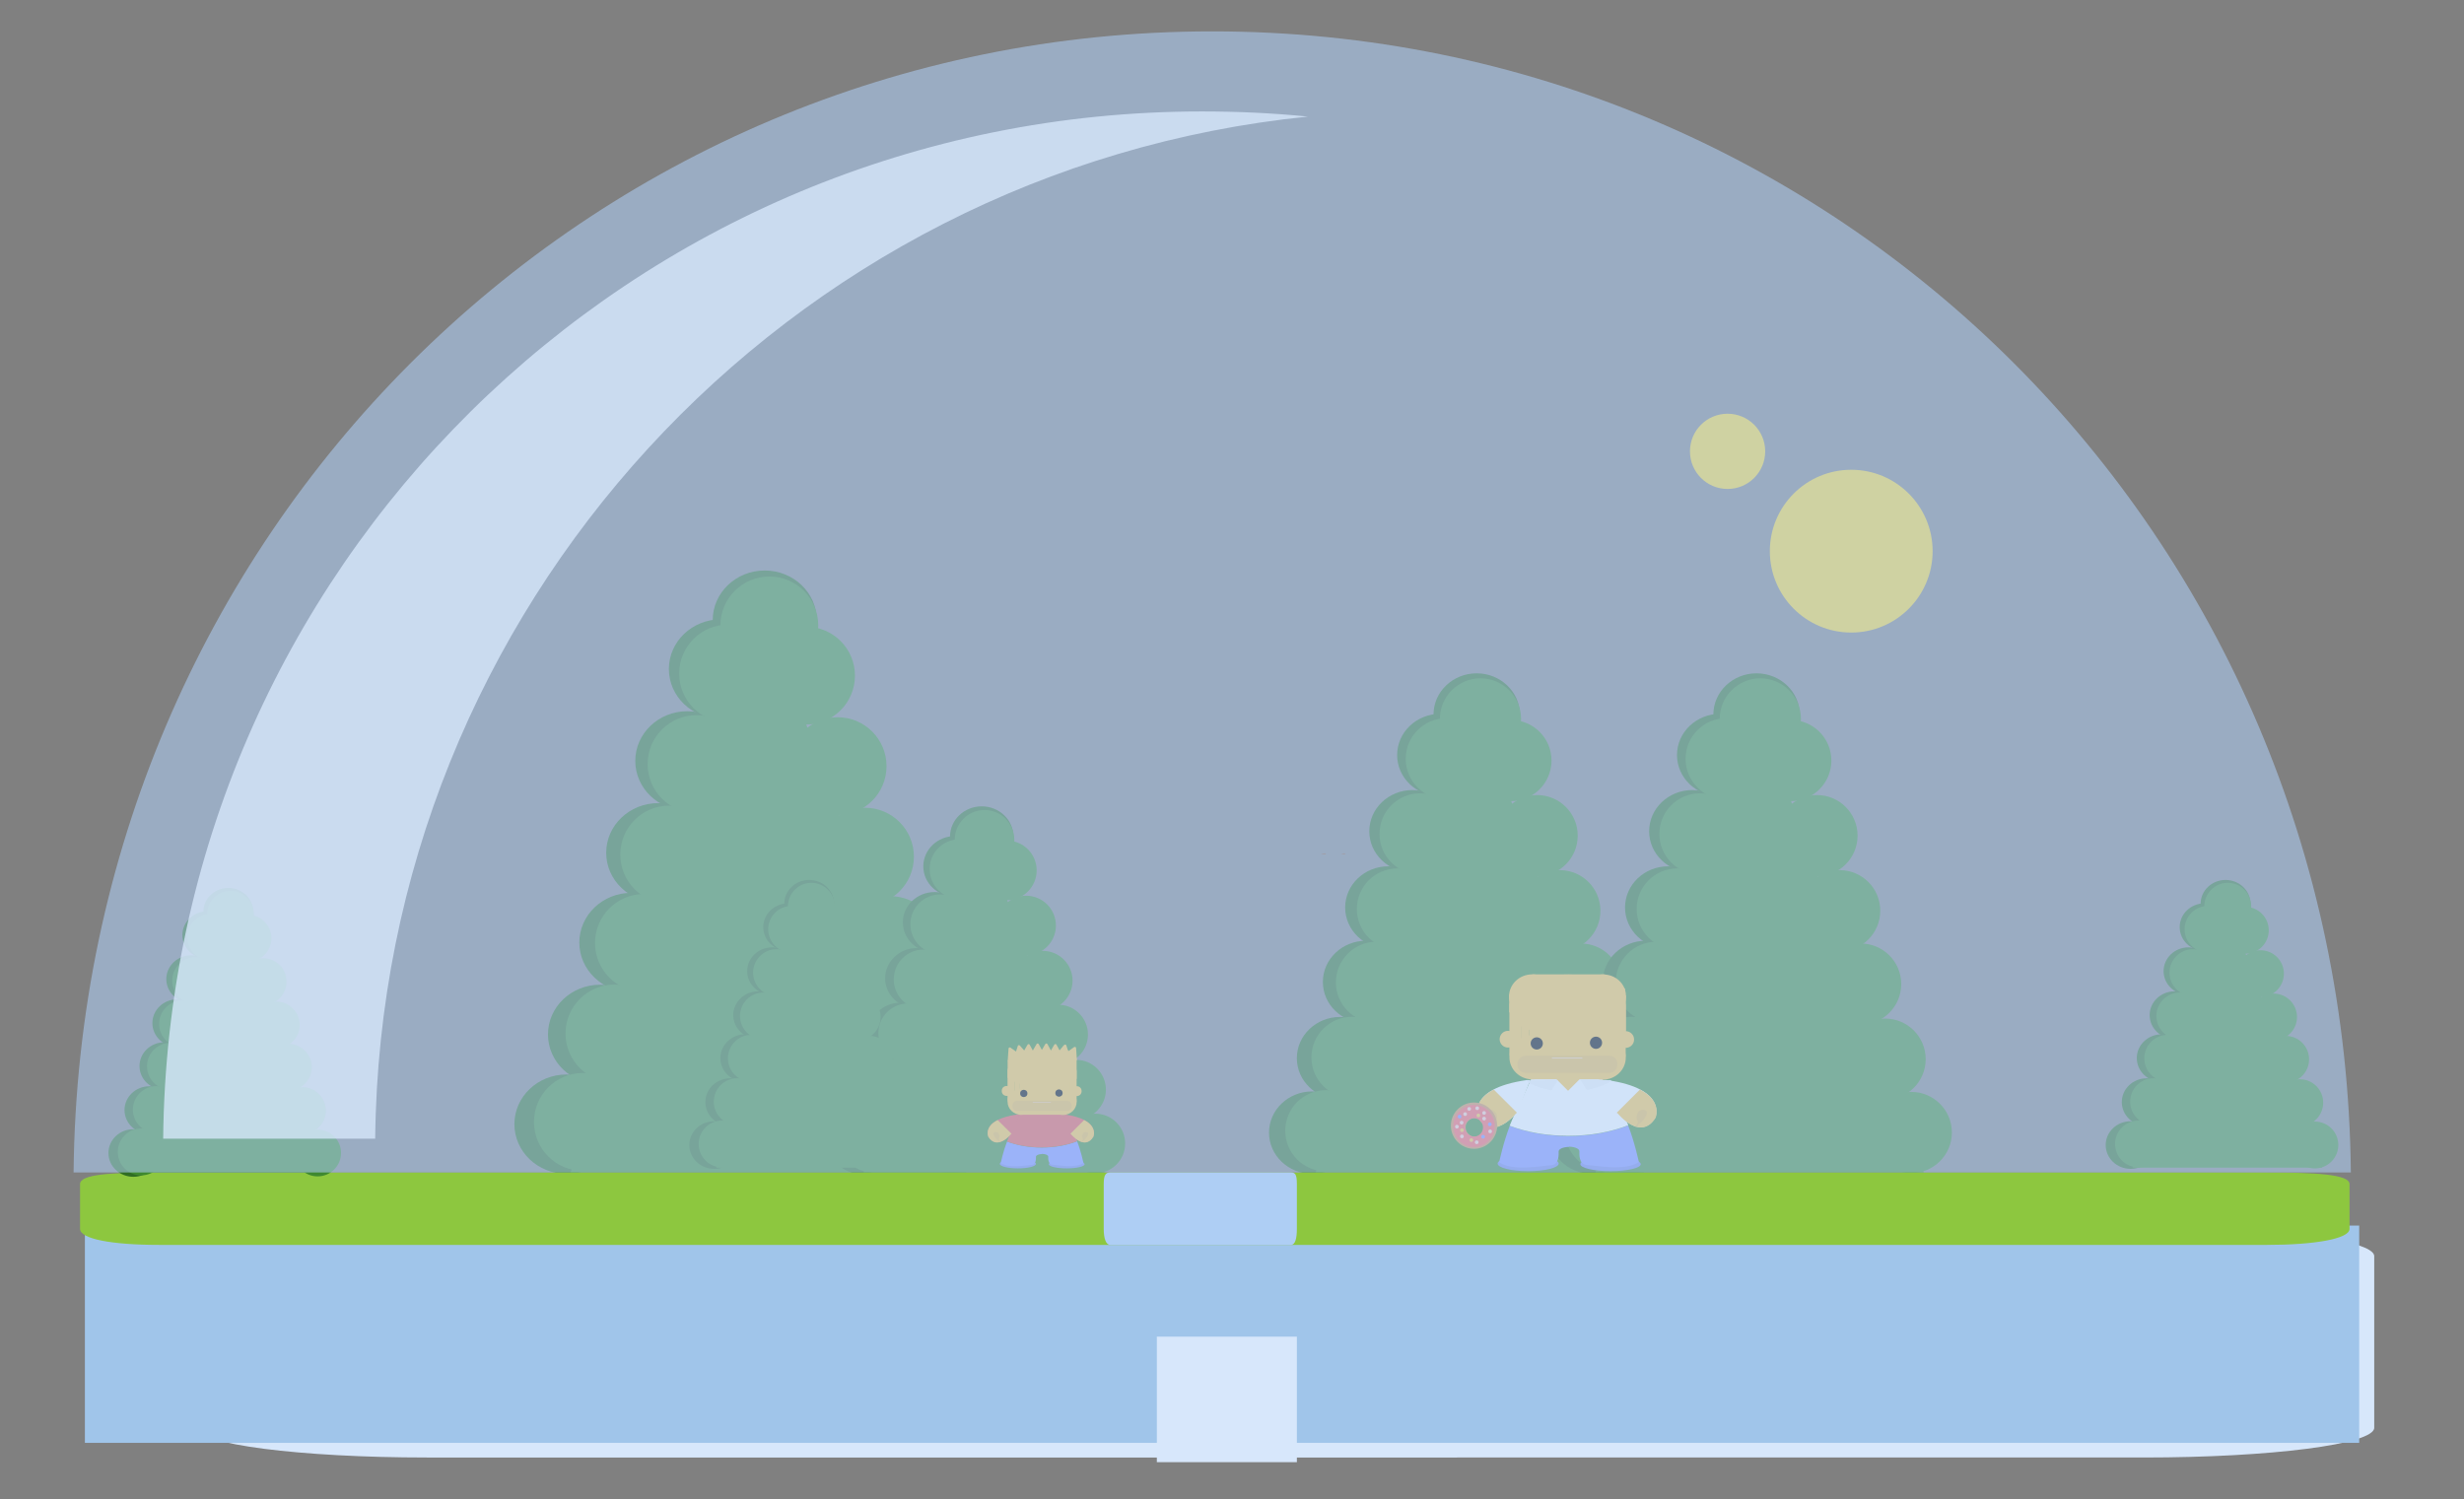 <?xml version="1.0" encoding="utf-8"?>
<!-- Generator: Adobe Illustrator 15.1.0, SVG Export Plug-In . SVG Version: 6.00 Build 0)  -->
<!DOCTYPE svg PUBLIC "-//W3C//DTD SVG 1.1//EN" "http://www.w3.org/Graphics/SVG/1.1/DTD/svg11.dtd">
<svg version="1.1" id="Layer_1" xmlns="http://www.w3.org/2000/svg" xmlns:xlink="http://www.w3.org/1999/xlink" x="0px" y="0px"
	 width="332.5px" height="202.343px" viewBox="167.5 0 332.5 202.343" enable-background="new 167.5 0 332.5 202.343"
	 xml:space="preserve">
<rect x="167.5" y="0" width="332.5" height="202.343" fill="#808080" stroke="none"/>
<path fill="#D7E7FB" d="M487.887,192.684c0,2.215-13.93,4.01-31.115,4.01H225.139c-17.183,0-31.116-1.795-31.116-4.01v-23.168
	c0-2.217,13.934-4.012,31.116-4.012h231.632c17.186,0,31.115,1.795,31.115,4.012V192.684z"/>
<rect x="178.955" y="165.395" fill="#A0C5EA" width="306.901" height="29.322"/>
<rect x="323.609" y="180.382" fill="#D7E7FB" width="18.896" height="16.941"/>
<path fill="#935227" d="M349.021,115.195c0-0.079-0.527,0.028-0.559,0.028h-2.699c-0.031,0,0.65-0.107,0.65-0.028v0.036
	c0,0.079-0.682-0.007-0.65-0.007h2.699c0.031,0,0.559,0.086,0.559,0.007V115.195z"/>
<circle fill="#FAD836" cx="417.311" cy="74.38" r="10.983"/>
<circle fill="#FAD836" cx="400.625" cy="60.91" r="5.076"/>
<g>
	<path fill="#306D23" d="M277.718,83.695c0,3.703-3.146,6.704-7.022,6.704c-3.881,0-7.022-3.001-7.022-6.704
		c0-3.7,3.142-6.705,7.022-6.705C274.572,76.99,277.718,79.995,277.718,83.695z"/>
	<path fill="#306D23" d="M250.96,151.707c0,3.702-3.145,6.705-7.021,6.705c-3.881,0-7.025-3.003-7.025-6.705
		s3.145-6.703,7.025-6.703C247.816,145.004,250.96,148.006,250.96,151.707z"/>
	<ellipse fill="#306D23" cx="248.469" cy="139.597" rx="7.024" ry="6.706"/>
	<path fill="#306D23" d="M259.725,127.198c0,3.703-3.145,6.705-7.026,6.705c-3.877,0-7.023-3.002-7.023-6.705
		c0-3.702,3.146-6.707,7.023-6.707C256.58,120.49,259.725,123.496,259.725,127.198z"/>
	<ellipse fill="#306D23" cx="256.324" cy="115.085" rx="7.023" ry="6.704"/>
	<path fill="#306D23" d="M267.274,102.684c0,3.703-3.146,6.704-7.024,6.704s-7.023-3.001-7.023-6.704
		c0-3.699,3.145-6.703,7.023-6.703C264.129,95.982,267.274,98.985,267.274,102.684z"/>
	<ellipse fill="#306D23" cx="264.782" cy="90.284" rx="7.023" ry="6.706"/>
	<polygon fill="#3F8930" points="269.896,79.858 297.901,158.228 244.498,158.228 	"/>
	<path fill="#3F8930" d="M277.92,84.405c0,3.646-2.955,6.606-6.602,6.606c-3.647,0-6.605-2.959-6.605-6.606
		c0-3.646,2.958-6.602,6.605-6.602C274.965,77.803,277.92,80.759,277.92,84.405z"/>
	<circle fill="#3F8930" cx="246.159" cy="151.403" r="6.604"/>
	<path fill="#3F8930" d="M257.022,139.473c0,3.647-2.956,6.602-6.605,6.602c-3.644,0-6.603-2.955-6.603-6.602
		s2.959-6.605,6.603-6.605C254.066,132.867,257.022,135.826,257.022,139.473z"/>
	<path fill="#3F8930" d="M261.001,127.256c0,3.65-2.96,6.606-6.606,6.606s-6.602-2.956-6.602-6.606c0-3.646,2.955-6.604,6.602-6.604
		S261.001,123.611,261.001,127.256z"/>
	<path fill="#3F8930" d="M264.41,115.326c0,3.649-2.959,6.604-6.606,6.604c-3.646,0-6.602-2.955-6.602-6.604
		c0-3.648,2.955-6.604,6.602-6.604C261.451,108.722,264.41,111.679,264.41,115.326z"/>
	<path fill="#3F8930" d="M268.102,103.111c0,3.647-2.957,6.604-6.605,6.604c-3.647,0-6.604-2.957-6.604-6.604
		c0-3.646,2.957-6.601,6.604-6.601C265.145,96.51,268.102,99.464,268.102,103.111z"/>
	<path fill="#3F8930" d="M272.361,90.898c0,3.648-2.955,6.603-6.602,6.603c-3.648,0-6.606-2.955-6.606-6.603
		c0-3.645,2.958-6.607,6.606-6.607C269.406,84.291,272.361,87.253,272.361,90.898z"/>
	<path fill="#3F8930" d="M289.265,151.686c0,3.647,2.955,6.605,6.603,6.605c3.65,0,6.604-2.958,6.604-6.605
		c0-3.646-2.955-6.603-6.604-6.603C292.221,145.084,289.265,148.04,289.265,151.686z"/>
	<circle fill="#3F8930" cx="291.607" cy="139.756" r="6.604"/>
	<path fill="#3F8930" d="M281.026,127.541c0,3.646,2.957,6.604,6.604,6.604c3.648,0,6.604-2.959,6.604-6.604
		c0-3.645-2.955-6.602-6.604-6.602C283.983,120.939,281.026,123.896,281.026,127.541z"/>
	<path fill="#3F8930" d="M277.617,115.613c0,3.646,2.957,6.601,6.604,6.601c3.65,0,6.604-2.955,6.604-6.601
		c0-3.651-2.955-6.607-6.604-6.607C280.574,109.005,277.617,111.961,277.617,115.613z"/>
	<circle fill="#3F8930" cx="280.528" cy="103.396" r="6.604"/>
	<path fill="#3F8930" d="M269.662,91.181c0,3.646,2.959,6.605,6.606,6.605s6.603-2.959,6.603-6.605c0-3.647-2.955-6.604-6.603-6.604
		S269.662,87.533,269.662,91.181z"/>
</g>
<g>
	<ellipse fill="#306D23" cx="299.976" cy="112.901" rx="4.278" ry="4.084"/>
	<path fill="#306D23" d="M287.955,154.329c0,2.255-1.916,4.084-4.276,4.084c-2.364,0-4.28-1.829-4.28-4.084
		c0-2.254,1.916-4.083,4.28-4.083C286.039,150.246,287.955,152.074,287.955,154.329z"/>
	<ellipse fill="#306D23" cx="286.438" cy="146.951" rx="4.278" ry="4.084"/>
	<ellipse fill="#306D23" cx="289.014" cy="139.399" rx="4.279" ry="4.085"/>
	<ellipse fill="#306D23" cx="291.223" cy="132.021" rx="4.277" ry="4.083"/>
	<path fill="#306D23" d="M297.893,124.468c0,2.255-1.916,4.084-4.279,4.084s-4.278-1.828-4.278-4.084
		c0-2.253,1.915-4.083,4.278-4.083S297.893,122.214,297.893,124.468z"/>
	<ellipse fill="#306D23" cx="296.373" cy="116.915" rx="4.278" ry="4.085"/>
	<polygon fill="#3F8930" points="299.488,110.492 316.548,158.228 284.018,158.228 	"/>
	<path fill="#3F8930" d="M304.377,113.334c0,2.221-1.801,4.024-4.021,4.024c-2.223,0-4.023-1.803-4.023-4.024
		c0-2.221,1.801-4.021,4.023-4.021C302.576,109.313,304.377,111.113,304.377,113.334z"/>
	<circle fill="#3F8930" cx="285.029" cy="154.143" r="4.022"/>
	<path fill="#3F8930" d="M291.646,146.876c0,2.222-1.8,4.021-4.022,4.021c-2.22,0-4.022-1.799-4.022-4.021
		c0-2.221,1.803-4.024,4.022-4.024C289.847,142.852,291.646,144.655,291.646,146.876z"/>
	<circle fill="#3F8930" cx="290.049" cy="139.436" r="4.022"/>
	<circle fill="#3F8930" cx="292.125" cy="132.168" r="4.022"/>
	<circle fill="#3F8930" cx="294.373" cy="124.727" r="4.023"/>
	<circle fill="#3F8930" cx="296.968" cy="117.288" r="4.022"/>
	<circle fill="#3F8930" cx="315.309" cy="154.316" r="4.022"/>
	<circle fill="#3F8930" cx="312.713" cy="147.049" r="4.022"/>
	<circle fill="#3F8930" cx="310.291" cy="139.609" r="4.022"/>
	<path fill="#3F8930" d="M304.191,132.342c0,2.222,1.801,4.021,4.023,4.021s4.021-1.799,4.021-4.021
		c0-2.224-1.799-4.024-4.021-4.024C305.992,128.319,304.191,130.119,304.191,132.342z"/>
	<circle fill="#3F8930" cx="305.965" cy="124.901" r="4.022"/>
	<circle fill="#3F8930" cx="303.369" cy="117.461" r="4.023"/>
</g>
<g>
	<path fill="#306D23" d="M372.592,96.428c0,3.073-2.609,5.562-5.824,5.562c-3.219,0-5.826-2.489-5.826-5.562
		c0-3.068,2.607-5.561,5.826-5.561C369.982,90.867,372.592,93.36,372.592,96.428z"/>
	<path fill="#306D23" d="M350.395,152.851c0,3.07-2.607,5.562-5.824,5.562c-3.221,0-5.827-2.491-5.827-5.562
		c0-3.071,2.606-5.561,5.827-5.561C347.787,147.29,350.395,149.78,350.395,152.851z"/>
	<ellipse fill="#306D23" cx="348.328" cy="142.803" rx="5.828" ry="5.563"/>
	<path fill="#306D23" d="M357.666,132.517c0,3.072-2.609,5.563-5.828,5.563c-3.217,0-5.826-2.492-5.826-5.563
		c0-3.07,2.609-5.563,5.826-5.563C355.057,126.954,357.666,129.447,357.666,132.517z"/>
	<path fill="#306D23" d="M360.672,122.469c0,3.07-2.607,5.562-5.826,5.562c-3.218,0-5.826-2.492-5.826-5.562
		c0-3.072,2.608-5.561,5.826-5.561C358.064,116.908,360.672,119.397,360.672,122.469z"/>
	<path fill="#306D23" d="M363.93,112.182c0,3.072-2.609,5.562-5.827,5.562s-5.826-2.49-5.826-5.562c0-3.069,2.608-5.561,5.826-5.561
		S363.93,109.113,363.93,112.182z"/>
	<ellipse fill="#306D23" cx="361.861" cy="101.895" rx="5.826" ry="5.562"/>
	<polygon fill="#3F8930" points="366.104,93.215 389.336,158.228 345.035,158.228 	"/>
	<circle fill="#3F8930" cx="367.282" cy="97.018" r="5.478"/>
	<circle fill="#3F8930" cx="346.412" cy="152.597" r="5.478"/>
	<path fill="#3F8930" d="M355.424,142.701c0,3.026-2.453,5.476-5.479,5.476c-3.022,0-5.478-2.451-5.478-5.476
		c0-3.026,2.455-5.481,5.478-5.481C352.971,137.22,355.424,139.676,355.424,142.701z"/>
	<path fill="#3F8930" d="M358.725,132.567c0,3.028-2.455,5.48-5.479,5.48c-3.026,0-5.476-2.452-5.476-5.48
		c0-3.025,2.45-5.479,5.476-5.479C356.27,127.088,358.725,129.542,358.725,132.567z"/>
	<path fill="#3F8930" d="M361.552,122.669c0,3.028-2.454,5.479-5.479,5.479s-5.477-2.451-5.477-5.479
		c0-3.026,2.452-5.478,5.477-5.478C359.098,117.191,361.552,119.644,361.552,122.669z"/>
	<circle fill="#3F8930" cx="359.137" cy="112.536" r="5.479"/>
	<path fill="#3F8930" d="M368.148,102.405c0,3.027-2.451,5.477-5.477,5.477c-3.027,0-5.48-2.451-5.48-5.477
		c0-3.023,2.453-5.481,5.48-5.481C365.697,96.923,368.148,99.381,368.148,102.405z"/>
	<path fill="#3F8930" d="M382.172,152.834c0,3.024,2.451,5.478,5.479,5.478c3.026,0,5.479-2.453,5.479-5.478
		c0-3.026-2.452-5.478-5.479-5.478C384.623,147.356,382.172,149.808,382.172,152.834z"/>
	<circle fill="#3F8930" cx="384.115" cy="142.936" r="5.479"/>
	<circle fill="#3F8930" cx="380.815" cy="132.803" r="5.478"/>
	<path fill="#3F8930" d="M372.51,122.906c0,3.026,2.451,5.477,5.478,5.477s5.479-2.451,5.479-5.477c0-3.027-2.453-5.48-5.479-5.48
		S372.51,119.879,372.51,122.906z"/>
	<circle fill="#3F8930" cx="374.926" cy="112.773" r="5.478"/>
	<path fill="#3F8930" d="M365.91,102.638c0,3.026,2.455,5.481,5.479,5.481c3.026,0,5.479-2.456,5.479-5.481
		c0-3.024-2.454-5.476-5.479-5.476C368.365,97.162,365.91,99.614,365.91,102.638z"/>
</g>
<g>
	<path fill="#306D23" d="M410.357,96.428c0,3.073-2.611,5.562-5.826,5.562c-3.218,0-5.824-2.489-5.824-5.562
		c0-3.068,2.606-5.561,5.824-5.561C407.746,90.867,410.357,93.36,410.357,96.428z"/>
	<path fill="#306D23" d="M388.16,152.851c0,3.07-2.609,5.562-5.825,5.562c-3.22,0-5.827-2.491-5.827-5.562
		c0-3.071,2.607-5.561,5.827-5.561C385.551,147.29,388.16,149.78,388.16,152.851z"/>
	<ellipse fill="#306D23" cx="386.094" cy="142.803" rx="5.827" ry="5.563"/>
	<path fill="#306D23" d="M395.43,132.517c0,3.072-2.607,5.563-5.827,5.563c-3.218,0-5.826-2.492-5.826-5.563
		c0-3.07,2.61-5.563,5.826-5.563C392.822,126.954,395.43,129.447,395.43,132.517z"/>
	<path fill="#306D23" d="M398.436,122.469c0,3.07-2.607,5.562-5.824,5.562c-3.219,0-5.826-2.492-5.826-5.562
		c0-3.072,2.607-5.561,5.826-5.561C395.828,116.908,398.436,119.397,398.436,122.469z"/>
	<path fill="#306D23" d="M401.695,112.182c0,3.072-2.61,5.562-5.828,5.562s-5.826-2.49-5.826-5.562c0-3.069,2.608-5.561,5.826-5.561
		S401.695,109.113,401.695,112.182z"/>
	<ellipse fill="#306D23" cx="399.626" cy="101.895" rx="5.827" ry="5.562"/>
	<polygon fill="#3F8930" points="403.868,93.215 427.1,158.228 382.799,158.228 	"/>
	<circle fill="#3F8930" cx="405.047" cy="97.018" r="5.478"/>
	<circle fill="#3F8930" cx="384.177" cy="152.598" r="5.479"/>
	<path fill="#3F8930" d="M393.188,142.701c0,3.026-2.452,5.476-5.479,5.476c-3.023,0-5.479-2.451-5.479-5.476
		c0-3.026,2.456-5.481,5.479-5.481C390.737,137.22,393.188,139.676,393.188,142.701z"/>
	<circle fill="#3F8930" cx="391.011" cy="132.567" r="5.478"/>
	<path fill="#3F8930" d="M399.317,122.669c0,3.028-2.456,5.479-5.479,5.479c-3.027,0-5.479-2.451-5.479-5.479
		c0-3.026,2.452-5.478,5.479-5.478C396.862,117.191,399.317,119.644,399.317,122.669z"/>
	<path fill="#3F8930" d="M402.379,112.536c0,3.026-2.451,5.478-5.479,5.478c-3.026,0-5.479-2.452-5.479-5.478
		c0-3.025,2.453-5.476,5.479-5.476C399.928,107.06,402.379,109.511,402.379,112.536z"/>
	<path fill="#3F8930" d="M405.914,102.405c0,3.027-2.452,5.477-5.477,5.477c-3.027,0-5.48-2.451-5.48-5.477
		c0-3.023,2.453-5.481,5.48-5.481C403.462,96.923,405.914,99.381,405.914,102.405z"/>
	<circle fill="#3F8930" cx="425.414" cy="152.834" r="5.479"/>
	<circle fill="#3F8930" cx="421.881" cy="142.936" r="5.479"/>
	<path fill="#3F8930" d="M413.102,132.803c0,3.024,2.455,5.478,5.479,5.478c3.027,0,5.479-2.454,5.479-5.478
		c0-3.025-2.451-5.478-5.479-5.478C415.555,127.325,413.102,129.778,413.102,132.803z"/>
	<path fill="#3F8930" d="M410.274,122.906c0,3.026,2.452,5.477,5.478,5.477c3.027,0,5.479-2.451,5.479-5.477
		c0-3.027-2.451-5.48-5.479-5.48C412.727,117.426,410.274,119.879,410.274,122.906z"/>
	<circle fill="#3F8930" cx="412.689" cy="112.773" r="5.479"/>
	<path fill="#3F8930" d="M403.675,102.638c0,3.026,2.454,5.481,5.479,5.481s5.479-2.456,5.479-5.481
		c0-3.024-2.453-5.476-5.479-5.476C406.129,97.162,403.675,99.614,403.675,102.638z"/>
</g>
<g>
	<ellipse fill="#7581E6" cx="373.713" cy="157.024" rx="4.119" ry="1.026"/>
	<ellipse fill="#7581E6" cx="384.832" cy="157.105" rx="4.074" ry="0.943"/>
	<g>
		<path fill="#8190FF" d="M379.145,153.309c-2.932,0-5.654-0.506-7.91-1.373c-0.877,2.264-1.434,4.904-1.434,4.904
			c1.75,1.267,5.734,0.482,6.94,0.422c1.208-0.061,1.087-1.509,1.087-1.872c0-0.289,0.463-0.578,1.418-0.621v-0.028
			c0.928,0.05,1.379,0.333,1.379,0.62c0,0.361-0.121,1.81,1.086,1.87c1.209,0.061,5.191,0.846,6.941-0.422
			c0,0-0.562-2.663-1.446-4.934C384.924,152.78,382.144,153.309,379.145,153.309z"/>
	</g>
	<g>
		<path fill="#FFFFFF" d="M386.18,149.611l-2.63-4.319l-4.343-0.017v0.03l-4.963,0.019l-2.206,4.908l0.024-0.14
			c-0.306,0.528-0.588,1.163-0.845,1.828c2.259,0.857,4.981,1.359,7.911,1.359c3.009,0,5.799-0.528,8.093-1.429
			c-0.295-0.761-0.625-1.479-0.983-2.041C386.148,149.667,386.146,149.616,386.18,149.611z"/>
	</g>
	<path fill="#2D3551" d="M378.133,133.271"/>
	<path fill="#FCC447" d="M379.213,131.522c-3.424,0-6.4,0.879-7.92,2.173v3.92c1.52,1.295,4.496,2.173,7.92,2.173
		c3.172,0,5.959-0.755,7.561-1.895v-4.478C385.172,132.276,382.385,131.522,379.213,131.522z"/>
	<polygon fill="#FCC447" points="380.721,145.579 379.1,147.204 377.478,145.582 	"/>
	<path fill="#FFFFFF" d="M372.117,150.216c0,0,0.082-0.062,0.16-0.106l1.723-4.354l-0.457,0.001
		c-8.24,1.154-6.541,5.047-6.541,5.047C369.018,154.063,372.117,150.216,372.117,150.216z"/>
	<path fill="#FCC447" d="M369.077,147.039c-3.089,1.584-2.12,3.81-2.12,3.81c2.014,3.26,5.115-0.588,5.115-0.588
		s0.066-0.049,0.135-0.093L369.077,147.039z"/>
	<path fill="#EFB94B" d="M369.748,152.056c0,0-0.13-0.104-0.24-0.257c-0.125-0.175-0.228-0.415-0.08-0.639
		c0.275-0.422-0.031-1.563-0.964-1.353s0.455,1.795,0.708,1.847c0.105,0.023,0.12,0.149,0.186,0.253
		c0.094,0.145-0.018,0.132-0.018,0.132L369.748,152.056z"/>
	<path fill="#FFFFFF" d="M385.759,150.216c0,0-0.083-0.062-0.159-0.106l-1.725-4.354l0.458,0.001
		c8.238,1.154,6.542,5.047,6.542,5.047C388.859,154.063,385.759,150.216,385.759,150.216z"/>
	<path fill="#FCC447" d="M388.799,147.039c3.09,1.584,2.119,3.81,2.119,3.81c-2.014,3.26-5.115-0.588-5.115-0.588
		s-0.066-0.049-0.135-0.093L388.799,147.039z"/>
	<path fill="#EFB94B" d="M388.127,152.056c0,0,0.131-0.104,0.242-0.257c0.125-0.175,0.227-0.415,0.08-0.639
		c-0.275-0.422,0.029-1.563,0.963-1.353s-0.455,1.795-0.707,1.847c-0.106,0.023-0.121,0.149-0.188,0.253
		c-0.092,0.145,0.018,0.132,0.018,0.132L388.127,152.056z"/>
	<path fill="#F5F5F5" d="M380.727,145.705l0.906,1.388c0,0,3.018-0.665,3.319-1.329"/>
	<path fill="#F5F5F5" d="M377.742,145.766l-0.906,1.389c0,0-3.018-0.664-3.319-1.328"/>
	<circle fill="#FCC447" cx="386.881" cy="140.285" r="1.128"/>
	<path fill="#FCC447" d="M372.795,142.175c0,0.476-0.361,0.864-0.807,0.864l0,0c-0.445,0-0.807-0.386-0.807-0.864v-6.561
		c0-0.477,0.362-0.864,0.807-0.864l0,0c0.445,0,0.807,0.387,0.807,0.864V142.175z"/>
	<path fill="#FCC447" d="M386.875,142.389c0,0.483-0.381,0.875-0.852,0.875l0,0c-0.471,0-0.854-0.392-0.854-0.875v-6.646
		c0-0.482,0.383-0.874,0.854-0.874l0,0c0.471,0,0.852,0.391,0.852,0.874V142.389z"/>
	<circle fill="#FCC447" cx="370.996" cy="140.241" r="1.128"/>
	
		<line fill="none" stroke="#FFDFD3" stroke-width="0.09" stroke-miterlimit="10" x1="376.982" y1="142.572" x2="381.194" y2="142.572"/>
	<ellipse fill="#FCC447" cx="374.281" cy="142.676" rx="3.094" ry="2.986"/>
	<ellipse fill="#FCC447" cx="383.797" cy="142.715" rx="3.094" ry="2.986"/>
	<rect x="373.834" y="136.787" fill="#FCC447" width="10.197" height="8.862"/>
	<rect x="372.74" y="137.983" fill="#FCC447" width="1.121" height="2.161"/>
	<rect x="383.707" y="138.196" fill="#FCC447" width="1.674" height="2.162"/>
	<circle cx="374.875" cy="140.811" r="0.823"/>
	<circle cx="382.869" cy="140.722" r="0.823"/>
	<path fill="#EFB94B" d="M385.738,143.713c0,0.582-0.472,1.054-1.053,1.054h-11.334c-0.582,0-1.055-0.472-1.055-1.054v-0.176
		c0-0.582,0.474-1.055,1.055-1.055h11.334c0.582,0,1.053,0.473,1.053,1.055V143.713z"/>
	
		<line fill="none" stroke="#FFDFD3" stroke-width="0.088" stroke-miterlimit="10" x1="376.924" y1="142.805" x2="381.024" y2="142.805"/>
	<ellipse fill="#FCC447" cx="383.854" cy="134.424" rx="3.062" ry="2.919"/>
	<ellipse fill="#FCC447" cx="374.259" cy="134.477" rx="3.126" ry="2.986"/>
	<rect x="374.272" y="131.49" fill="#FCC447" width="9.776" height="1.328"/>
	<rect x="386.5" y="134.343" fill="#FCC447" width="0.408" height="5.062"/>
	<rect x="371.164" y="134.207" fill="#FCC447" width="0.904" height="2.414"/>
	<path fill="#D58C4F" d="M366.41,148.787c-1.725,0-3.123,1.399-3.123,3.124c0,1.724,1.398,3.123,3.123,3.123
		c1.726,0,3.124-1.399,3.124-3.123C369.533,150.186,368.136,148.787,366.41,148.787z M366.547,153.405
		c-0.7,0-1.268-0.567-1.268-1.267c0-0.701,0.567-1.268,1.268-1.268c0.699,0,1.267,0.568,1.267,1.268
		C367.813,152.838,367.246,153.405,366.547,153.405z"/>
	<path fill="#FF6260" d="M366.41,149.105c-1.55,0-2.807,1.276-2.807,2.852c0,1.575,1.257,2.851,2.807,2.851
		c1.551,0,2.807-1.277,2.807-2.851C369.217,150.381,367.961,149.105,366.41,149.105z M366.41,153.383
		c-0.671,0-1.217-0.554-1.217-1.236c0-0.683,0.546-1.235,1.217-1.235c0.672,0,1.217,0.552,1.217,1.235
		C367.627,152.828,367.082,153.383,366.41,153.383z"/>
	<circle fill="#FCD1C3" cx="365.211" cy="150.349" r="0.249"/>
	<circle fill="#8190FF" cx="364.464" cy="150.689" r="0.249"/>
	<circle fill="#FCD1C3" cx="364.736" cy="151.503" r="0.25"/>
	<circle fill="#FCD1C3" cx="364.102" cy="152.047" r="0.249"/>
	<circle fill="#FCC447" cx="364.781" cy="152.522" r="0.249"/>
	<circle fill="#FCD1C3" cx="364.781" cy="153.36" r="0.249"/>
	<circle fill="#FCD1C3" cx="365.754" cy="149.647" r="0.249"/>
	<circle fill="#8190FF" cx="368.537" cy="151.73" r="0.249"/>
	<circle fill="#FCD1C3" cx="367.769" cy="150.961" r="0.249"/>
	<circle fill="#FCC447" cx="366.998" cy="150.531" r="0.249"/>
	<circle fill="#FCD1C3" cx="367.769" cy="150.191" r="0.249"/>
	<circle fill="#8190FF" cx="367.633" cy="153.405" r="0.249"/>
	<circle fill="#FCD1C3" cx="366.841" cy="149.557" r="0.249"/>
	<circle fill="#FCC447" cx="366.048" cy="153.857" r="0.249"/>
	<circle fill="#FCD1C3" cx="366.772" cy="154.151" r="0.249"/>
	<circle fill="#FCD1C3" cx="368.584" cy="152.681" r="0.249"/>
</g>
<path fill="#8DC73F" d="M178.303,165.841c0,1.336,4.199,2.16,10.656,2.16h284.443c6.457,0,11.15-0.824,11.15-2.16v-6.047
	c0-1.335-4.693-1.565-11.15-1.565H188.959c-6.457,0-10.656,0.23-10.656,1.565V165.841z"/>
<path fill="#AECEF4" d="M316.441,165.841c0,1.336,0.315,2.16,0.869,2.16h24.402c0.555,0,0.793-0.824,0.793-2.16v-6.047
	c0-1.335-0.238-1.565-0.793-1.565h-24.402c-0.555,0-0.869,0.23-0.869,1.565V165.841z"/>
<ellipse fill="#7581E6" cx="304.857" cy="157.065" rx="2.439" ry="0.608"/>
<ellipse fill="#7581E6" cx="311.445" cy="157.114" rx="2.412" ry="0.559"/>
<g>
	<path fill="#8190FF" d="M308.076,154.865c-1.737,0-3.35-0.299-4.686-0.812c-0.518,1.341-0.85,2.903-0.85,2.903
		c1.037,0.751,3.396,0.287,4.111,0.251s0.644-0.893,0.644-1.107c0-0.172,0.274-0.343,0.841-0.368v-0.017
		c0.549,0.029,0.816,0.197,0.816,0.366c0,0.215-0.072,1.072,0.643,1.108c0.716,0.036,3.074,0.501,4.111-0.25
		c0,0-0.332-1.577-0.855-2.921C311.498,154.552,309.852,154.865,308.076,154.865z"/>
</g>
<g>
	<path fill="#EA534C" d="M312.242,152.675l-1.558-2.559l-2.572-0.01v0.018l-2.939,0.011l-1.307,2.906l0.015-0.082
		c-0.18,0.313-0.35,0.688-0.5,1.083c1.338,0.508,2.949,0.805,4.686,0.805c1.781,0,3.434-0.313,4.792-0.846
		c-0.175-0.451-0.37-0.877-0.582-1.209C312.223,152.708,312.222,152.678,312.242,152.675z"/>
</g>
<path fill="#2D3551" d="M307.583,142.855"/>
<circle fill="#FCC447" cx="312.785" cy="147.252" r="0.671"/>
<path fill="#FCC447" d="M304.416,148.373c0,0.284-0.214,0.513-0.479,0.513l0,0c-0.266,0-0.479-0.23-0.479-0.513v-3.897
	c0-0.284,0.213-0.513,0.479-0.513l0,0c0.265,0,0.479,0.229,0.479,0.513V148.373z"/>
<path fill="#FCC447" d="M312.781,148.501c0,0.287-0.227,0.52-0.506,0.52l0,0c-0.279,0-0.506-0.231-0.506-0.52v-3.947
	c0-0.288,0.227-0.52,0.506-0.52l0,0c0.279,0,0.506,0.232,0.506,0.52V148.501z"/>
<path fill="#FCC447" d="M308.235,141.818c-2.059,0-3.85,0.521-4.763,1.288v2.322c0.913,0.766,2.704,1.287,4.763,1.287
	c1.908,0,3.585-0.447,4.548-1.122v-2.652C311.82,142.265,310.144,141.818,308.235,141.818z"/>
<circle fill="#FCC447" cx="303.35" cy="147.224" r="0.671"/>
<path fill="#EA534C" d="M303.975,153.033c0,0,0.049-0.036,0.096-0.063l1.041-2.579l-0.277,0.001
	c-4.967,0.684-3.943,2.989-3.943,2.989C302.105,155.312,303.975,153.033,303.975,153.033z"/>
<path fill="#FCC447" d="M302.129,151.152c-1.852,0.938-1.271,2.258-1.271,2.258c1.208,1.929,3.065-0.349,3.065-0.349
	s0.039-0.029,0.081-0.054L302.129,151.152z"/>
<path fill="#EFB94B" d="M302.51,154.123c0,0-0.076-0.061-0.143-0.152c-0.074-0.102-0.134-0.245-0.047-0.378
	c0.162-0.25-0.018-0.925-0.57-0.8c-0.553,0.125,0.271,1.063,0.42,1.094c0.062,0.014,0.07,0.089,0.11,0.151
	c0.054,0.084-0.011,0.078-0.011,0.078L302.51,154.123z"/>
<path fill="#EA534C" d="M311.992,153.033c0,0-0.048-0.036-0.095-0.063l-1.021-2.579l0.271,0.001
	c4.879,0.684,3.873,2.989,3.873,2.989C313.829,155.312,311.992,153.033,311.992,153.033z"/>
<path fill="#FCC447" d="M313.793,151.152c1.83,0.938,1.256,2.258,1.256,2.258c-1.193,1.929-3.029-0.349-3.029-0.349
	s-0.039-0.029-0.08-0.054L313.793,151.152z"/>
<path fill="#EFB94B" d="M313.396,154.123c0,0,0.077-0.061,0.144-0.152c0.074-0.102,0.134-0.245,0.047-0.378
	c-0.163-0.25,0.018-0.925,0.57-0.8c0.552,0.125-0.271,1.063-0.42,1.094c-0.062,0.014-0.07,0.089-0.11,0.151
	c-0.054,0.084,0.011,0.078,0.011,0.078L313.396,154.123z"/>
<line fill="none" stroke="#FFDFD3" stroke-width="0.054" stroke-miterlimit="10" x1="306.904" y1="148.61" x2="309.406" y2="148.61"/>
<path fill="#FCC447" d="M305.207,142.324l-1.334-0.933c-0.051-0.044-0.123-0.056-0.188-0.025c-0.066,0.031-0.1,0.103-0.092,0.174
	l-0.109,1.623L305.207,142.324z"/>
<path fill="#FCC447" d="M306.211,142.337l-1.072-1.225c-0.038-0.055-0.105-0.085-0.174-0.069c-0.073,0.015-0.125,0.075-0.133,0.146
	l-0.496,1.55L306.211,142.337z"/>
<path fill="#FCC447" d="M307.238,142.436l-0.779-1.43c-0.025-0.061-0.086-0.104-0.156-0.105c-0.074-0.001-0.137,0.046-0.161,0.113
	l-0.82,1.405L307.238,142.436z"/>
<path fill="#FCC447" d="M308.456,142.352l-0.78-1.429c-0.025-0.062-0.086-0.106-0.155-0.106c-0.075,0-0.137,0.046-0.161,0.113
	l-0.821,1.406L308.456,142.352z"/>
<path fill="#FCC447" d="M309.635,142.352l-0.779-1.429c-0.027-0.062-0.086-0.106-0.156-0.106c-0.074,0-0.137,0.046-0.162,0.113
	l-0.82,1.406L309.635,142.352z"/>
<path fill="#FCC447" d="M310.851,142.428l-0.778-1.429c-0.027-0.062-0.086-0.104-0.156-0.106c-0.073,0-0.137,0.047-0.162,0.113
	l-0.82,1.406L310.851,142.428z"/>
<path fill="#FCC447" d="M312.068,142.618l-0.779-1.429c-0.027-0.062-0.086-0.105-0.156-0.106c-0.074-0.001-0.137,0.046-0.161,0.113
	l-0.819,1.405L312.068,142.618z"/>
<path fill="#FCC447" d="M311.099,142.249l1.335-0.933c0.051-0.044,0.123-0.056,0.188-0.025c0.065,0.032,0.1,0.103,0.093,0.173
	l0.108,1.625L311.099,142.249z"/>
<path fill="#FCC447" d="M310.023,142.261l1.072-1.226c0.039-0.055,0.105-0.084,0.176-0.07c0.072,0.016,0.123,0.075,0.133,0.146
	l0.494,1.55L310.023,142.261z"/>
<ellipse fill="#FCC447" cx="305.301" cy="148.671" rx="1.838" ry="1.775"/>
<ellipse fill="#FCC447" cx="310.953" cy="148.695" rx="1.838" ry="1.774"/>
<rect x="305.034" y="145.173" fill="#FCC447" width="6.058" height="5.264"/>
<rect x="304.385" y="145.883" fill="#FCC447" width="0.666" height="1.284"/>
<rect x="310.899" y="146.01" fill="#FCC447" width="0.993" height="1.284"/>
<circle cx="305.652" cy="147.563" r="0.489"/>
<circle cx="310.402" cy="147.51" r="0.489"/>
<path fill="#EFB94B" d="M312.106,149.287c0,0.346-0.28,0.625-0.626,0.625h-6.732c-0.347,0-0.627-0.279-0.627-0.625v-0.104
	c0-0.346,0.281-0.626,0.627-0.626h6.732c0.346,0,0.626,0.28,0.626,0.626V149.287L312.106,149.287z"/>
<line fill="none" stroke="#FFDFD3" stroke-width="0.052" stroke-miterlimit="10" x1="306.87" y1="148.748" x2="309.306" y2="148.748"/>
<g>
	<ellipse fill="#306D23" cx="276.692" cy="121.962" rx="3.362" ry="3.21"/>
	<ellipse fill="#306D23" cx="263.879" cy="154.528" rx="3.363" ry="3.211"/>
	<ellipse fill="#306D23" cx="266.049" cy="148.729" rx="3.363" ry="3.211"/>
	<ellipse fill="#306D23" cx="268.074" cy="142.792" rx="3.364" ry="3.211"/>
	<ellipse fill="#306D23" cx="269.811" cy="136.993" rx="3.363" ry="3.209"/>
	<ellipse fill="#306D23" cx="271.691" cy="131.056" rx="3.363" ry="3.21"/>
	<ellipse fill="#306D23" cx="273.86" cy="125.118" rx="3.362" ry="3.211"/>
	<polygon fill="#3F8930" points="276.31,120.052 289.718,157.576 264.148,157.576 	"/>
	<circle fill="#3F8930" cx="276.989" cy="122.302" r="3.162"/>
	<circle fill="#3F8930" cx="264.943" cy="154.382" r="3.162"/>
	<circle fill="#3F8930" cx="266.982" cy="148.67" r="3.162"/>
	<circle fill="#3F8930" cx="268.889" cy="142.82" r="3.162"/>
	<circle fill="#3F8930" cx="270.52" cy="137.108" r="3.162"/>
	<circle fill="#3F8930" cx="272.287" cy="131.259" r="3.162"/>
	<circle fill="#3F8930" cx="274.328" cy="125.411" r="3.162"/>
	<circle fill="#3F8930" cx="288.744" cy="154.518" r="3.162"/>
	<circle fill="#3F8930" cx="286.705" cy="148.806" r="3.162"/>
	<circle fill="#3F8930" cx="284.801" cy="142.956" r="3.162"/>
	<path fill="#3F8930" d="M280.006,137.244c0,1.747,1.416,3.162,3.162,3.162c1.748,0,3.162-1.415,3.162-3.162
		c0-1.748-1.414-3.163-3.162-3.163C281.422,134.082,280.006,135.496,280.006,137.244z"/>
	<circle fill="#3F8930" cx="281.4" cy="131.396" r="3.162"/>
	<circle fill="#3F8930" cx="279.359" cy="125.546" r="3.162"/>
</g>
<g>
	<ellipse fill="#306D23" cx="198.306" cy="123.036" rx="3.362" ry="3.209"/>
	<ellipse fill="#306D23" cx="185.493" cy="155.601" rx="3.362" ry="3.211"/>
	<ellipse fill="#306D23" cx="187.664" cy="149.803" rx="3.363" ry="3.211"/>
	<ellipse fill="#306D23" cx="189.688" cy="143.866" rx="3.363" ry="3.21"/>
	<ellipse fill="#306D23" cx="191.425" cy="138.067" rx="3.362" ry="3.21"/>
	<ellipse fill="#306D23" cx="193.305" cy="132.129" rx="3.364" ry="3.21"/>
	<ellipse fill="#306D23" cx="195.474" cy="126.191" rx="3.363" ry="3.21"/>
	<polygon fill="#3F8930" points="197.923,120.703 211.332,158.228 185.762,158.228 	"/>
	<circle fill="#3F8930" cx="198.604" cy="123.376" r="3.162"/>
	<circle fill="#3F8930" cx="186.557" cy="155.456" r="3.162"/>
	<circle fill="#3F8930" cx="188.596" cy="149.743" r="3.162"/>
	<circle fill="#3F8930" cx="190.502" cy="143.894" r="3.162"/>
	<circle fill="#3F8930" cx="192.134" cy="138.182" r="3.162"/>
	<circle fill="#3F8930" cx="193.901" cy="132.333" r="3.162"/>
	<circle fill="#3F8930" cx="195.941" cy="126.486" r="3.162"/>
	<circle fill="#3F8930" cx="210.359" cy="155.592" r="3.162"/>
	<circle fill="#3F8930" cx="208.319" cy="149.879" r="3.162"/>
	<circle fill="#3F8930" cx="206.415" cy="144.03" r="3.162"/>
	<path fill="#3F8930" d="M201.62,138.319c0,1.746,1.415,3.16,3.162,3.16c1.747,0,3.162-1.414,3.162-3.16
		c0-1.748-1.416-3.164-3.162-3.164C203.035,135.155,201.62,136.57,201.62,138.319z"/>
	<circle fill="#3F8930" cx="203.014" cy="132.47" r="3.162"/>
	<circle fill="#3F8930" cx="200.974" cy="126.62" r="3.162"/>
</g>
<g>
	<ellipse fill="#306D23" cx="467.824" cy="121.962" rx="3.363" ry="3.21"/>
	<ellipse fill="#306D23" cx="455.012" cy="154.528" rx="3.363" ry="3.211"/>
	<ellipse fill="#306D23" cx="457.184" cy="148.729" rx="3.363" ry="3.211"/>
	<ellipse fill="#306D23" cx="459.209" cy="142.792" rx="3.363" ry="3.211"/>
	<ellipse fill="#306D23" cx="460.943" cy="136.993" rx="3.363" ry="3.209"/>
	<ellipse fill="#306D23" cx="462.824" cy="131.056" rx="3.363" ry="3.21"/>
	<ellipse fill="#306D23" cx="464.994" cy="125.118" rx="3.361" ry="3.211"/>
	<polygon fill="#3F8930" points="467.443,120.052 480.852,157.576 455.281,157.576 	"/>
	<circle fill="#3F8930" cx="468.123" cy="122.302" r="3.162"/>
	<circle fill="#3F8930" cx="456.076" cy="154.382" r="3.162"/>
	<circle fill="#3F8930" cx="458.115" cy="148.67" r="3.162"/>
	<circle fill="#3F8930" cx="460.021" cy="142.82" r="3.162"/>
	<circle fill="#3F8930" cx="461.654" cy="137.108" r="3.162"/>
	<circle fill="#3F8930" cx="463.42" cy="131.259" r="3.162"/>
	<circle fill="#3F8930" cx="465.461" cy="125.411" r="3.162"/>
	<circle fill="#3F8930" cx="479.879" cy="154.518" r="3.162"/>
	<circle fill="#3F8930" cx="477.838" cy="148.806" r="3.162"/>
	<circle fill="#3F8930" cx="475.934" cy="142.956" r="3.162"/>
	<path fill="#3F8930" d="M471.139,137.244c0,1.747,1.416,3.162,3.162,3.162c1.748,0,3.164-1.415,3.164-3.162
		c0-1.748-1.416-3.163-3.164-3.163C472.555,134.081,471.139,135.496,471.139,137.244z"/>
	<circle fill="#3F8930" cx="472.533" cy="131.396" r="3.162"/>
	<circle fill="#3F8930" cx="470.492" cy="125.546" r="3.163"/>
</g>
<path opacity="0.57" fill="#AECEF4" enable-background="new    " d="M484.732,158.228c-0.83-86.011-69.297-153.994-153.65-153.994
	c-84.353,0-152.82,67.983-153.652,153.994H484.732z"/>
<path opacity="0.79" fill="#D7E7FB" enable-background="new    " d="M343.994,15.735c-4.703-0.477-9.477-0.695-14.305-0.695
	c-76.953,0-139.412,61.738-140.17,138.626h28.611C218.841,81.991,273.751,22.845,343.994,15.735z"/>
</svg>

